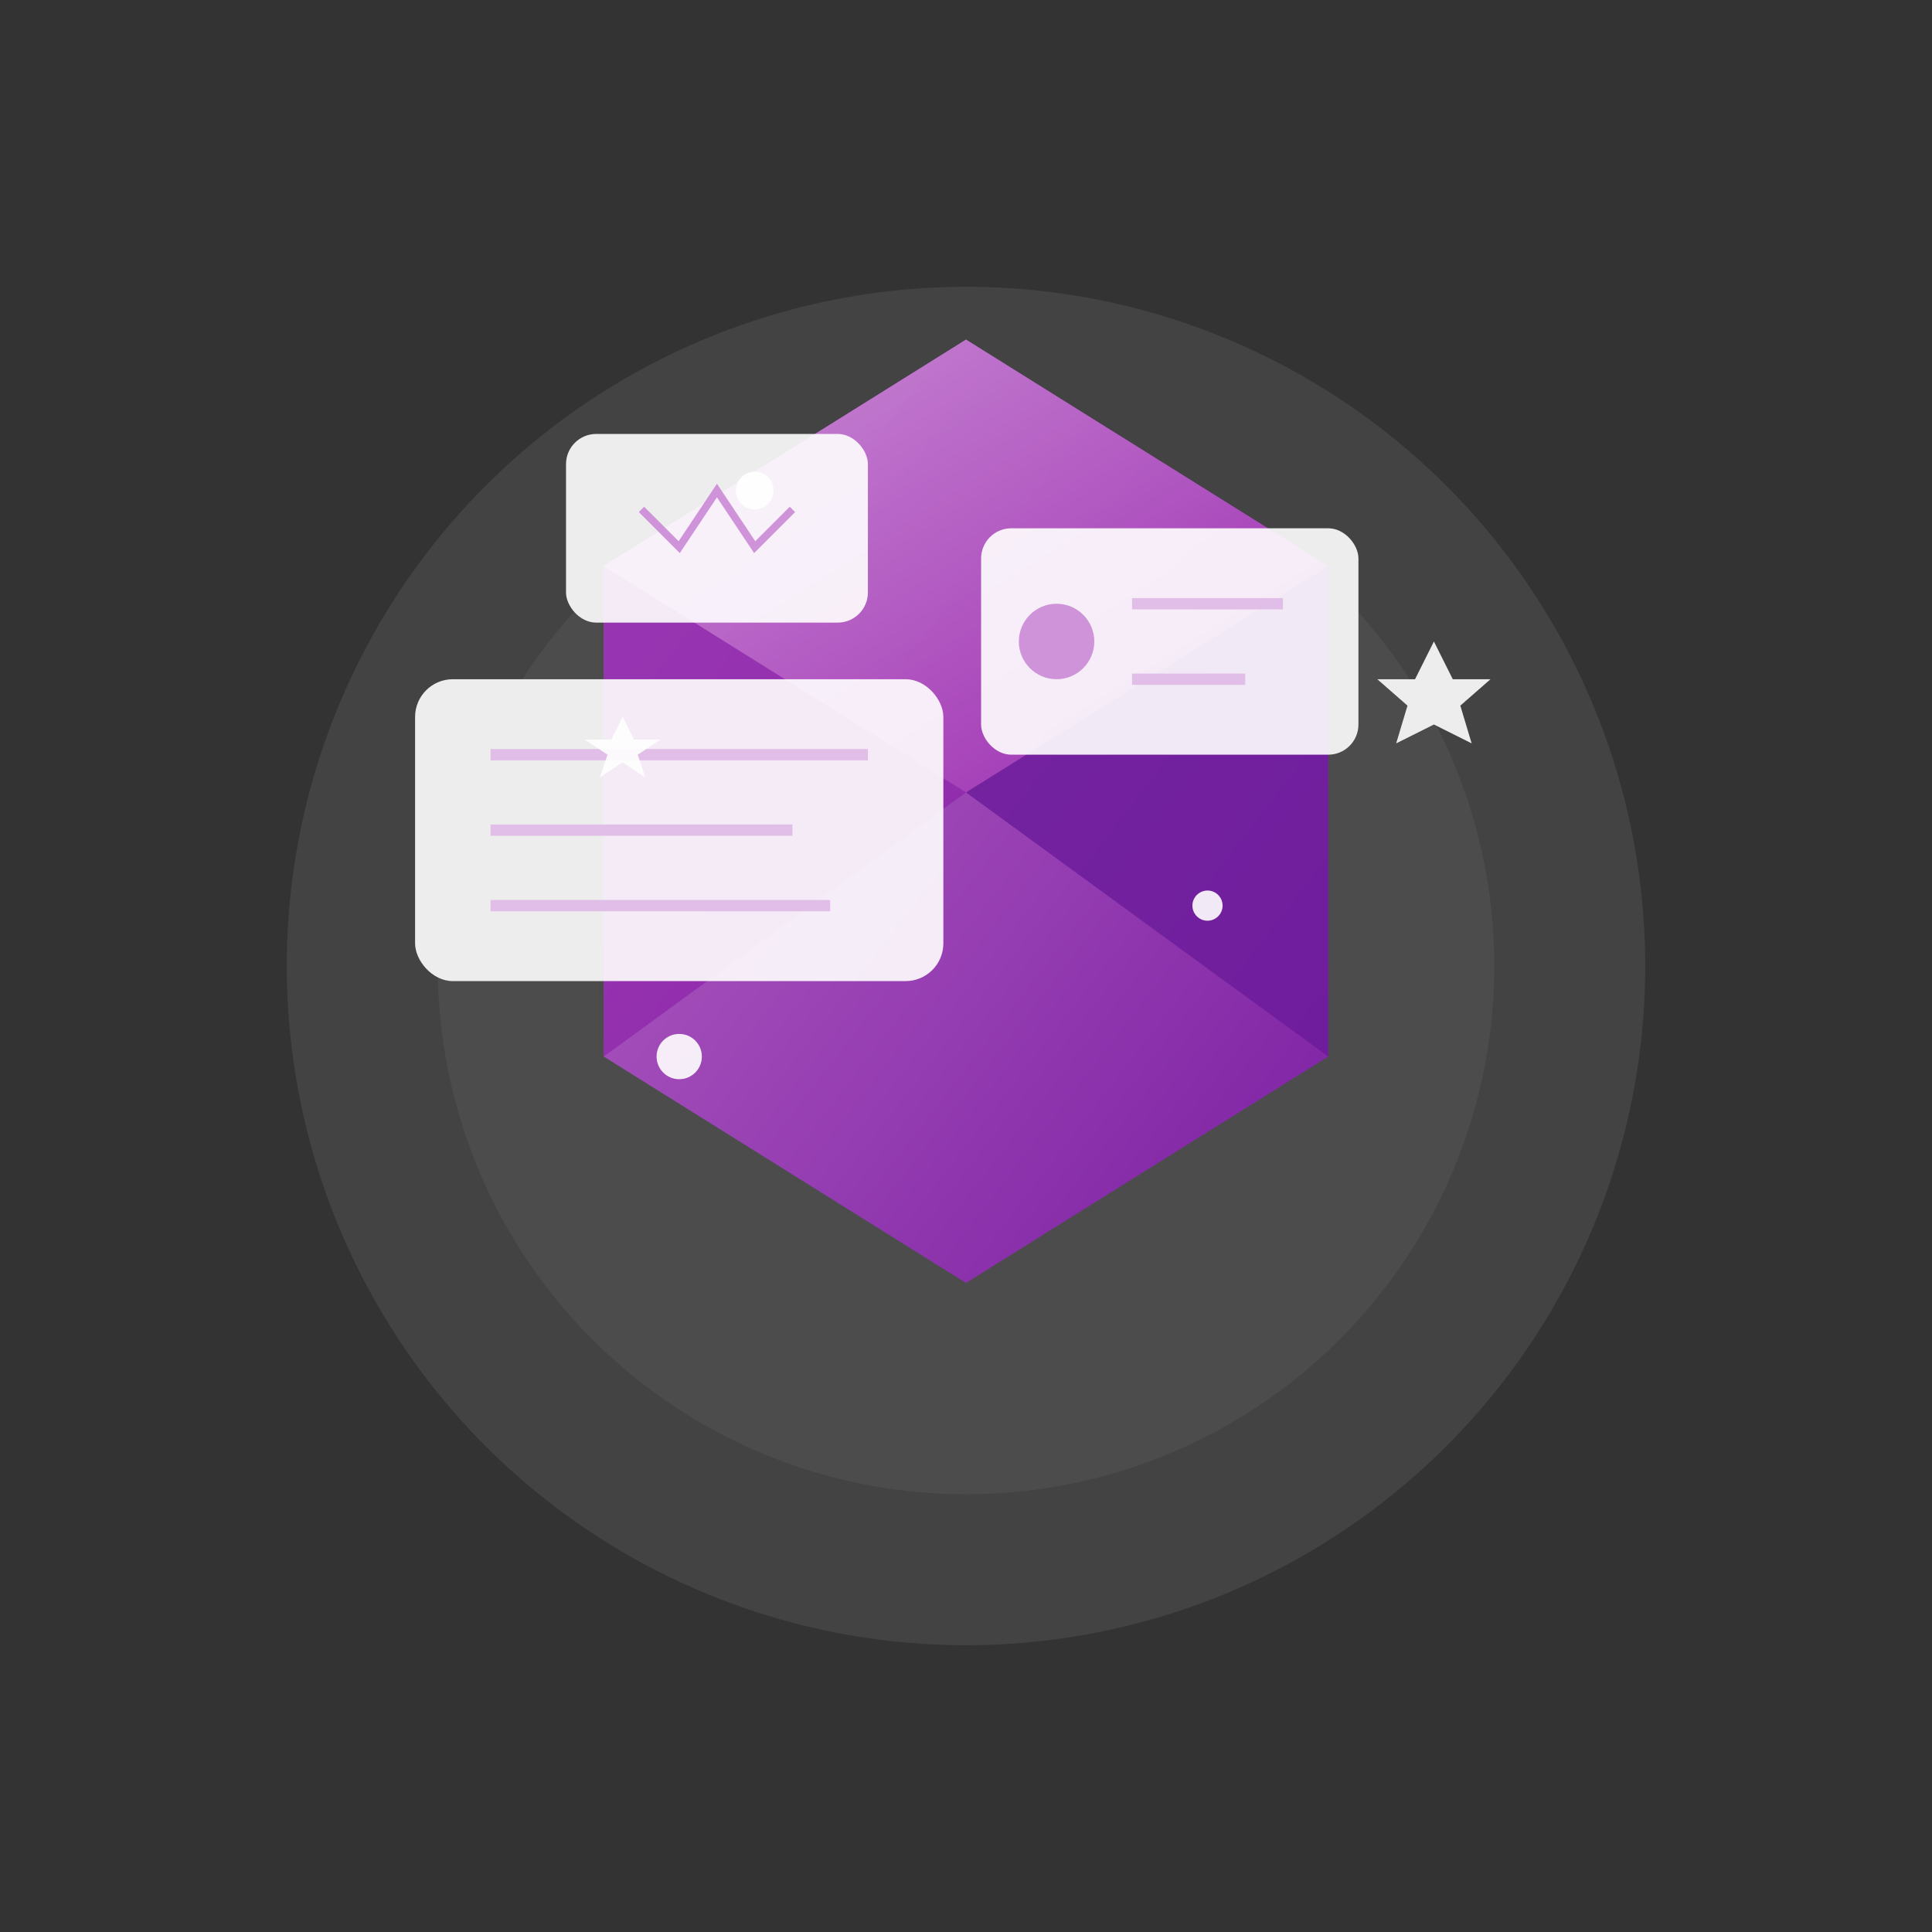<?xml version="1.0" encoding="UTF-8"?>
<svg width="1024px" height="1024px" viewBox="0 0 512 512" xmlns="http://www.w3.org/2000/svg">
  <rect x="0" y="0" width="512" height="512" fill="#333333" stroke="none"/>
  <defs>
    <linearGradient id="crystalGrad" x1="0%" y1="0%" x2="100%" y2="100%">
      <stop offset="0%" stop-color="#BA68C8" />
      <stop offset="100%" stop-color="#7B1FA2" />
    </linearGradient>
    <linearGradient id="crystalGrad2" x1="0%" y1="0%" x2="100%" y2="100%">
      <stop offset="0%" stop-color="#CE93D8" />
      <stop offset="100%" stop-color="#9C27B0" />
    </linearGradient>
  </defs>
  
  <!-- Background Elements -->
  <circle cx="256" cy="256" r="180" fill="white" opacity="0.08" />
  <circle cx="256" cy="256" r="140" fill="white" opacity="0.05" />
  
  <!-- Crystal -->
  <g>
    <path d="M256,90 L160,150 L160,280 L256,340 L352,280 L352,150 Z" fill="url(#crystalGrad)" />
    <path d="M256,90 L160,150 L256,210 L352,150 Z" fill="url(#crystalGrad2)" opacity="0.9" />
    <path d="M160,150 L160,280 L256,210 Z" fill="#8E24AA" opacity="0.7" />
    <path d="M352,150 L352,280 L256,210 Z" fill="#6A1B9A" opacity="0.8" />
  </g>
  
  <!-- Information Cards -->
  <g transform="translate(180, 220)">
    <rect x="-70" y="-40" width="140" height="80" rx="10" fill="white" opacity="0.9" />
    <line x1="-50" y1="-20" x2="50" y2="-20" stroke="#E1BEE7" stroke-width="3" />
    <line x1="-50" y1="0" x2="30" y2="0" stroke="#E1BEE7" stroke-width="3" />
    <line x1="-50" y1="20" x2="40" y2="20" stroke="#E1BEE7" stroke-width="3" />
  </g>
  
  <g transform="translate(310, 170)">
    <rect x="-50" y="-30" width="100" height="60" rx="8" fill="white" opacity="0.9" />
    <circle cx="-30" cy="0" r="10" fill="#CE93D8" />
    <line x1="-10" y1="-10" x2="30" y2="-10" stroke="#E1BEE7" stroke-width="3" />
    <line x1="-10" y1="10" x2="20" y2="10" stroke="#E1BEE7" stroke-width="3" />
  </g>
  
  <g transform="translate(190, 140)">
    <rect x="-40" y="-25" width="80" height="50" rx="8" fill="white" opacity="0.9" />
    <path d="M-20,-5 L-10,5 L0,-10 L10,5 L20,-5" fill="none" stroke="#CE93D8" stroke-width="2" />
  </g>
  
  <!-- Sparkles -->
  <g opacity="0.9">
    <circle cx="200" cy="130" r="5" fill="white" />
    <circle cx="320" cy="240" r="4" fill="white" />
    <circle cx="180" cy="280" r="6" fill="white" />
    
    <!-- Star sparkles -->
    <path d="M380,170 L385,180 L395,180 L387,187 L390,197 L380,192 L370,197 L373,187 L365,180 L375,180 Z" fill="white" />
    <path d="M165,190 L168,196 L175,196 L169,200 L171,206 L165,202 L159,206 L161,200 L155,196 L162,196 Z" fill="white" />
  </g>
</svg>